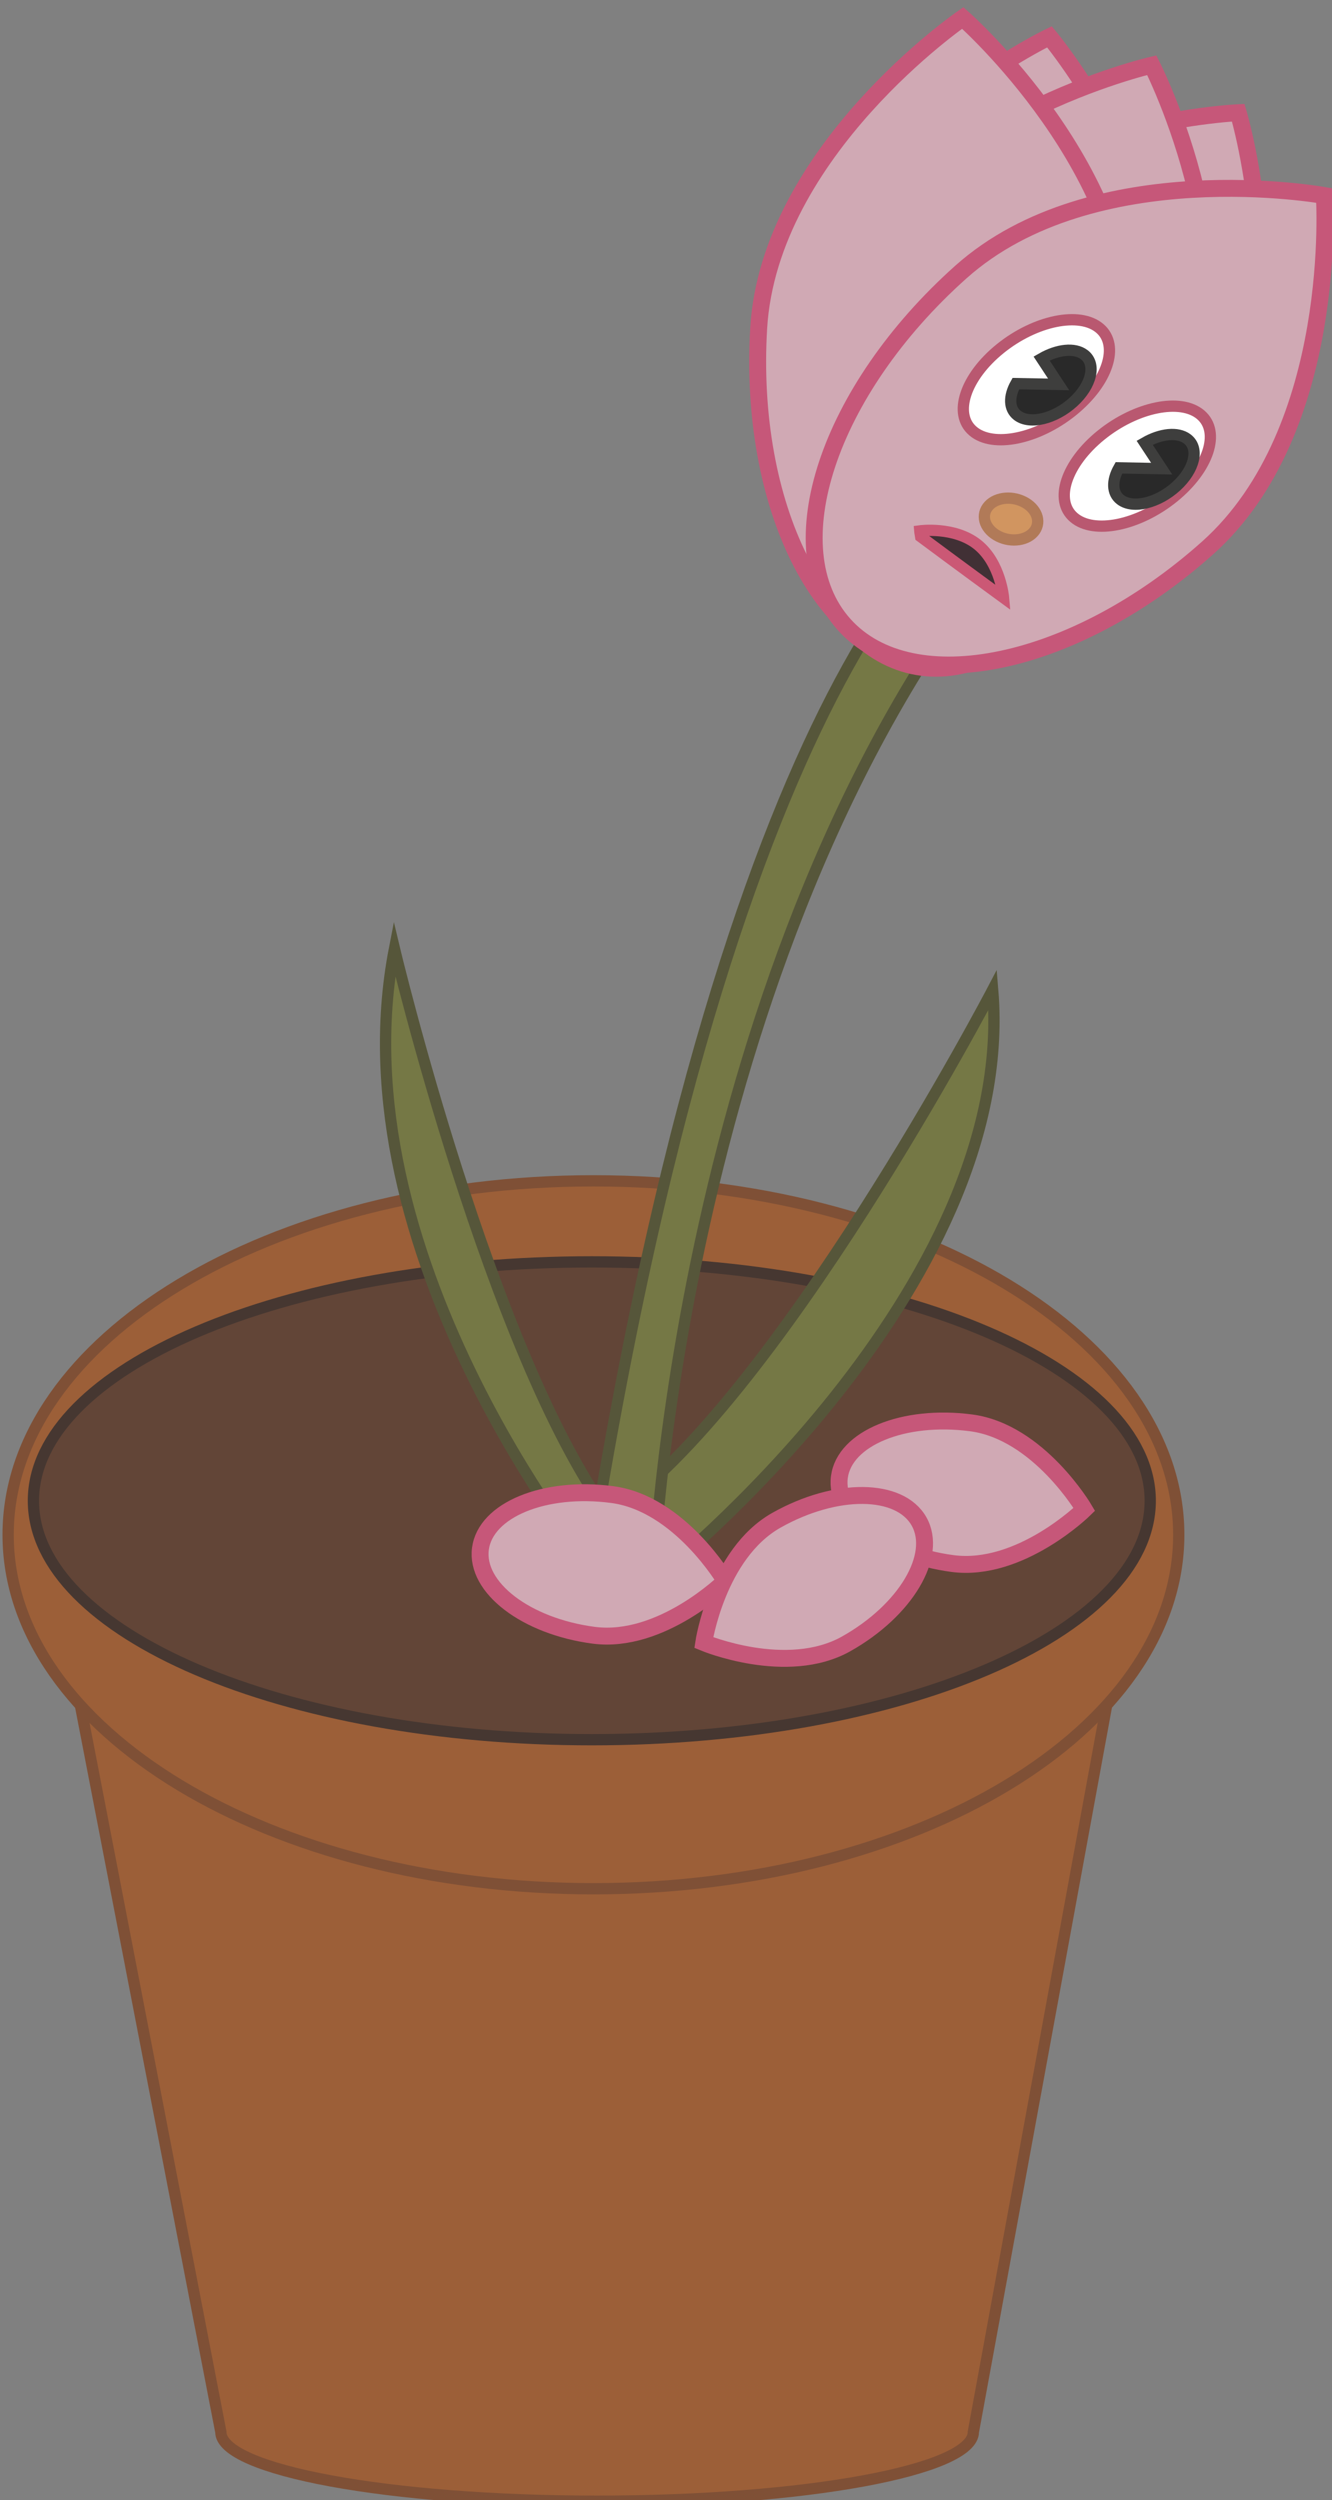 <svg width="315" height="591" viewBox="0 0 315 591" fill="none" xmlns="http://www.w3.org/2000/svg">
<rect x="0" y="0" width="315" height="591" fill="#808080" stroke="none"/>
<g clip-path="url(#clip0_4_2254)">
<mask id="mask0_4_2254" style="mask-type:luminance" maskUnits="userSpaceOnUse" x="-152" y="-113" width="585" height="754">
<path d="M-151.355 -113H432.038V640.98H-151.355V-113Z" fill="white"/>
</mask>
<g mask="url(#mask0_4_2254)">
<path d="M19.012 403.081L52.227 574.866C52.227 583.904 92.063 591.231 141.205 591.231C190.348 591.231 230.184 583.904 230.184 574.866L261.395 404.8L19.012 403.081Z" fill="#9C5F38"/>
<path d="M19.012 403.081L52.227 574.866C52.227 583.904 92.063 591.231 141.205 591.231C190.348 591.231 230.184 583.904 230.184 574.866L261.395 404.8L19.012 403.081Z" stroke="#7F5036" stroke-width="2.667" stroke-miterlimit="10"/>
<path d="M278.76 362.786C278.76 408.994 216.787 446.453 140.341 446.453C63.895 446.453 1.923 408.994 1.923 362.786C1.923 316.578 63.895 279.119 140.341 279.119C216.787 279.119 278.76 316.578 278.76 362.786Z" fill="#9C5F38"/>
<path d="M278.76 362.786C278.76 408.994 216.787 446.453 140.341 446.453C63.895 446.453 1.923 408.994 1.923 362.786C1.923 316.578 63.895 279.119 140.341 279.119C216.787 279.119 278.76 316.578 278.76 362.786Z" stroke="#7F5036" stroke-width="2.667" stroke-miterlimit="10"/>
<path d="M272.015 354.751C272.015 385.941 212.891 411.226 139.958 411.226C67.025 411.226 7.901 385.941 7.901 354.751C7.901 323.561 67.025 298.276 139.958 298.276C212.891 298.276 272.015 323.561 272.015 354.751Z" fill="#624537"/>
<path d="M272.015 354.751C272.015 385.941 212.891 411.226 139.958 411.226C67.025 411.226 7.901 385.941 7.901 354.751C7.901 323.561 67.025 298.276 139.958 298.276C212.891 298.276 272.015 323.561 272.015 354.751Z" stroke="#463731" stroke-width="2.667" stroke-miterlimit="10"/>
<path d="M155.63 372.745C155.63 372.745 240.737 305.19 234.756 233.975C234.756 233.975 183.626 331.665 144.062 358.118" fill="#757845"/>
<path d="M155.63 372.745C155.63 372.745 240.737 305.19 234.756 233.975C234.756 233.975 183.626 331.665 144.062 358.118" stroke="#56563A" stroke-width="2.667" stroke-miterlimit="10"/>
<path d="M139.421 369.829C139.421 369.829 79.321 296.079 93.286 224.273C93.286 224.273 116.009 319.699 144.062 358.118" fill="#757845"/>
<path d="M139.421 369.829C139.421 369.829 79.321 296.079 93.286 224.273C93.286 224.273 116.009 319.699 144.062 358.118" stroke="#56563A" stroke-width="2.667" stroke-miterlimit="10"/>
<path d="M154.704 369.829C154.704 369.829 161.896 213.965 244.893 120.843L234.344 117.023C234.344 117.023 175.631 141.299 139.421 369.829H154.704Z" fill="#757845"/>
<path d="M154.704 369.829C154.704 369.829 161.896 213.965 244.893 120.843L234.344 117.023C234.344 117.023 175.631 141.299 139.421 369.829H154.704Z" stroke="#56563A" stroke-width="2.667" stroke-miterlimit="10"/>
<path d="M274.817 92.311C265.894 133.367 239.502 162.497 215.87 157.374C192.238 152.251 180.314 114.817 189.236 73.76C198.159 32.705 248.183 8.697 248.183 8.697C248.183 8.697 283.739 51.255 274.817 92.311Z" fill="#D0A9B4"/>
<path d="M274.817 92.311C265.894 133.367 239.502 162.497 215.87 157.374C192.238 152.251 180.314 114.817 189.236 73.76C198.159 32.705 248.183 8.697 248.183 8.697C248.183 8.697 283.739 51.255 274.817 92.311Z" stroke="#C65779" stroke-width="4" stroke-miterlimit="10"/>
<path d="M284.323 113.969C259.925 148.193 224.177 164.584 204.477 150.577C184.776 136.57 188.585 97.472 212.983 63.247C237.381 29.023 292.829 26.639 292.829 26.639C292.829 26.639 308.721 79.745 284.323 113.969Z" fill="#D0A9B4"/>
<path d="M284.323 113.969C259.925 148.193 224.177 164.584 204.477 150.577C184.776 136.57 188.585 97.472 212.983 63.247C237.381 29.023 292.829 26.639 292.829 26.639C292.829 26.639 308.721 79.745 284.323 113.969Z" stroke="#C65779" stroke-width="4" stroke-miterlimit="10"/>
<path d="M279.916 102.83C262.158 140.915 229.991 163.524 208.068 153.329C186.145 143.134 182.771 103.995 200.529 65.911C218.288 27.825 272.378 15.411 272.378 15.411C272.378 15.411 297.675 64.746 279.916 102.83Z" fill="#D0A9B4"/>
<path d="M279.916 102.83C262.158 140.915 229.991 163.524 208.068 153.329C186.145 143.134 182.771 103.995 200.529 65.911C218.288 27.825 272.378 15.411 272.378 15.411C272.378 15.411 297.675 64.746 279.916 102.83Z" stroke="#C65779" stroke-width="4" stroke-miterlimit="10"/>
<path d="M266.835 82.791C264.322 124.728 242.716 157.555 218.577 156.112C194.437 154.668 176.906 119.503 179.419 77.566C181.933 35.629 227.677 4.245 227.677 4.245C227.677 4.245 269.349 40.854 266.835 82.791Z" fill="#D0A9B4"/>
<path d="M266.835 82.791C264.322 124.728 242.716 157.555 218.577 156.112C194.437 154.668 176.906 119.503 179.419 77.566C181.933 35.629 227.677 4.245 227.677 4.245C227.677 4.245 269.349 40.854 266.835 82.791Z" stroke="#C65779" stroke-width="4" stroke-miterlimit="10"/>
<path d="M285.581 129.52C254.218 157.519 215.728 165.621 199.611 147.616C183.495 129.611 195.854 92.318 227.217 64.318C258.579 36.319 313.186 46.221 313.186 46.221C313.186 46.221 316.944 101.52 285.581 129.52Z" fill="#D0A9B4"/>
<path d="M285.581 129.52C254.218 157.519 215.728 165.621 199.611 147.616C183.495 129.611 195.854 92.318 227.217 64.318C258.579 36.319 313.186 46.221 313.186 46.221C313.186 46.221 316.944 101.52 285.581 129.52Z" stroke="#C65779" stroke-width="4" stroke-miterlimit="10"/>
<path d="M244.681 125.473C243.056 127.732 239.24 128.318 236.158 126.784C233.075 125.249 231.892 122.173 233.516 119.915C235.141 117.656 238.956 117.069 242.039 118.604C245.122 120.139 246.305 123.214 244.681 125.473Z" fill="#D19560"/>
<path d="M244.681 125.473C243.056 127.732 239.24 128.318 236.158 126.784C233.075 125.249 231.892 122.173 233.516 119.915C235.141 117.656 238.956 117.069 242.039 118.604C245.122 120.139 246.305 123.214 244.681 125.473Z" stroke="#B17A58" stroke-width="2.667" stroke-miterlimit="10"/>
<path d="M253.659 97.094C245.371 103.796 234.818 105.945 230.086 101.893C225.354 97.842 228.236 89.125 236.523 82.424C244.811 75.722 255.364 73.573 260.096 77.624C264.828 81.676 261.946 90.392 253.659 97.094Z" fill="white"/>
<path d="M253.659 97.094C245.371 103.796 234.818 105.945 230.086 101.893C225.354 97.842 228.236 89.125 236.523 82.424C244.811 75.722 255.364 73.573 260.096 77.624C264.828 81.676 261.946 90.392 253.659 97.094Z" stroke="#B95870" stroke-width="2.667" stroke-miterlimit="10"/>
<path d="M256.405 83.835C254.135 82.109 250.07 82.587 246.323 84.742L250.354 90.867L240.236 90.676C238.54 93.678 238.558 96.639 240.62 98.207C243.542 100.428 249.443 99.013 253.803 95.044C258.162 91.075 259.327 86.057 256.405 83.835Z" fill="#292929"/>
<path d="M256.405 83.835C254.135 82.109 250.07 82.587 246.323 84.742L250.354 90.867L240.236 90.676C238.54 93.678 238.558 96.639 240.62 98.207C243.542 100.428 249.443 99.013 253.803 95.044C258.162 91.075 259.327 86.057 256.405 83.835Z" stroke="#3E3E3D" stroke-width="2.667" stroke-miterlimit="10"/>
<path d="M277.523 117.526C269.236 124.228 258.682 126.376 253.95 122.325C249.218 118.274 252.101 109.556 260.387 102.855C268.675 96.153 279.229 94.005 283.96 98.056C288.692 102.107 285.811 110.824 277.523 117.526Z" fill="white"/>
<path d="M277.523 117.526C269.236 124.228 258.682 126.376 253.95 122.325C249.218 118.274 252.101 109.556 260.387 102.855C268.675 96.153 279.228 94.005 283.96 98.056C288.692 102.107 285.811 110.824 277.523 117.526Z" stroke="#B95870" stroke-width="2.667" stroke-miterlimit="10"/>
<path d="M280.775 103.751C278.505 102.025 274.439 102.503 270.693 104.658L274.723 110.783L264.605 110.592C262.91 113.593 262.928 116.555 264.99 118.123C267.911 120.344 273.813 118.928 278.172 114.959C282.531 110.99 283.696 105.973 280.775 103.751Z" fill="#292929"/>
<path d="M280.775 103.751C278.505 102.025 274.439 102.503 270.693 104.658L274.723 110.783L264.605 110.592C262.91 113.593 262.928 116.555 264.99 118.123C267.911 120.344 273.813 118.928 278.172 114.959C282.531 110.99 283.696 105.973 280.775 103.751Z" stroke="#3E3E3D" stroke-width="2.667" stroke-miterlimit="10"/>
<path d="M237.326 141.299C237.326 141.299 236.633 133.085 231.163 128.718C225.692 124.352 217.517 125.487 217.517 125.487C217.517 125.487 217.561 126.005 217.713 126.849C225.877 132.935 237.326 141.299 237.326 141.299Z" fill="#413035"/>
<path d="M237.326 141.299C237.326 141.299 236.633 133.085 231.163 128.718C225.692 124.352 217.517 125.487 217.517 125.487C217.517 125.487 217.561 126.005 217.713 126.849C225.877 132.935 237.326 141.299 237.326 141.299Z" stroke="#CB5875" stroke-width="2.667" stroke-miterlimit="10"/>
<path d="M140.375 386.532C124.38 384.42 112.4 375.262 113.616 366.079C114.832 356.897 128.784 351.166 144.779 353.279C160.775 355.392 171.539 373.732 171.539 373.732C171.539 373.732 156.37 388.645 140.375 386.532Z" fill="#D0A9B4"/>
<path d="M140.375 386.532C124.38 384.42 112.4 375.262 113.616 366.079C114.832 356.897 128.784 351.166 144.779 353.279C160.775 355.392 171.539 373.732 171.539 373.732C171.539 373.732 156.37 388.645 140.375 386.532Z" stroke="#C65779" stroke-width="4" stroke-miterlimit="10"/>
<path d="M225.262 369.584C209.267 367.472 197.287 358.314 198.503 349.131C199.718 339.949 213.671 334.218 229.666 336.331C245.662 338.444 256.426 356.784 256.426 356.784C256.426 356.784 241.257 371.697 225.262 369.584Z" fill="#D0A9B4"/>
<path d="M225.262 369.584C209.267 367.472 197.287 358.314 198.503 349.131C199.718 339.949 213.671 334.218 229.666 336.331C245.662 338.444 256.426 356.784 256.426 356.784C256.426 356.784 241.257 371.697 225.262 369.584Z" stroke="#C65779" stroke-width="4" stroke-miterlimit="10"/>
<path d="M183.644 359.335C197.703 351.429 212.788 351.561 217.34 359.632C221.891 367.703 214.184 380.655 200.125 388.561C186.067 396.468 166.43 388.264 166.43 388.264C166.43 388.264 169.585 367.241 183.644 359.335Z" fill="#D0A9B4"/>
<path d="M183.644 359.335C197.703 351.428 212.788 351.561 217.34 359.632C221.891 367.703 214.184 380.655 200.125 388.561C186.067 396.468 166.43 388.264 166.43 388.264C166.43 388.264 169.585 367.241 183.644 359.335Z" stroke="#C65779" stroke-width="4" stroke-miterlimit="10"/>
</g>
</g>
<defs>
<clipPath id="clip0_4_2254">
<rect width="315" height="591" fill="white"/>
</clipPath>
</defs>
</svg>
